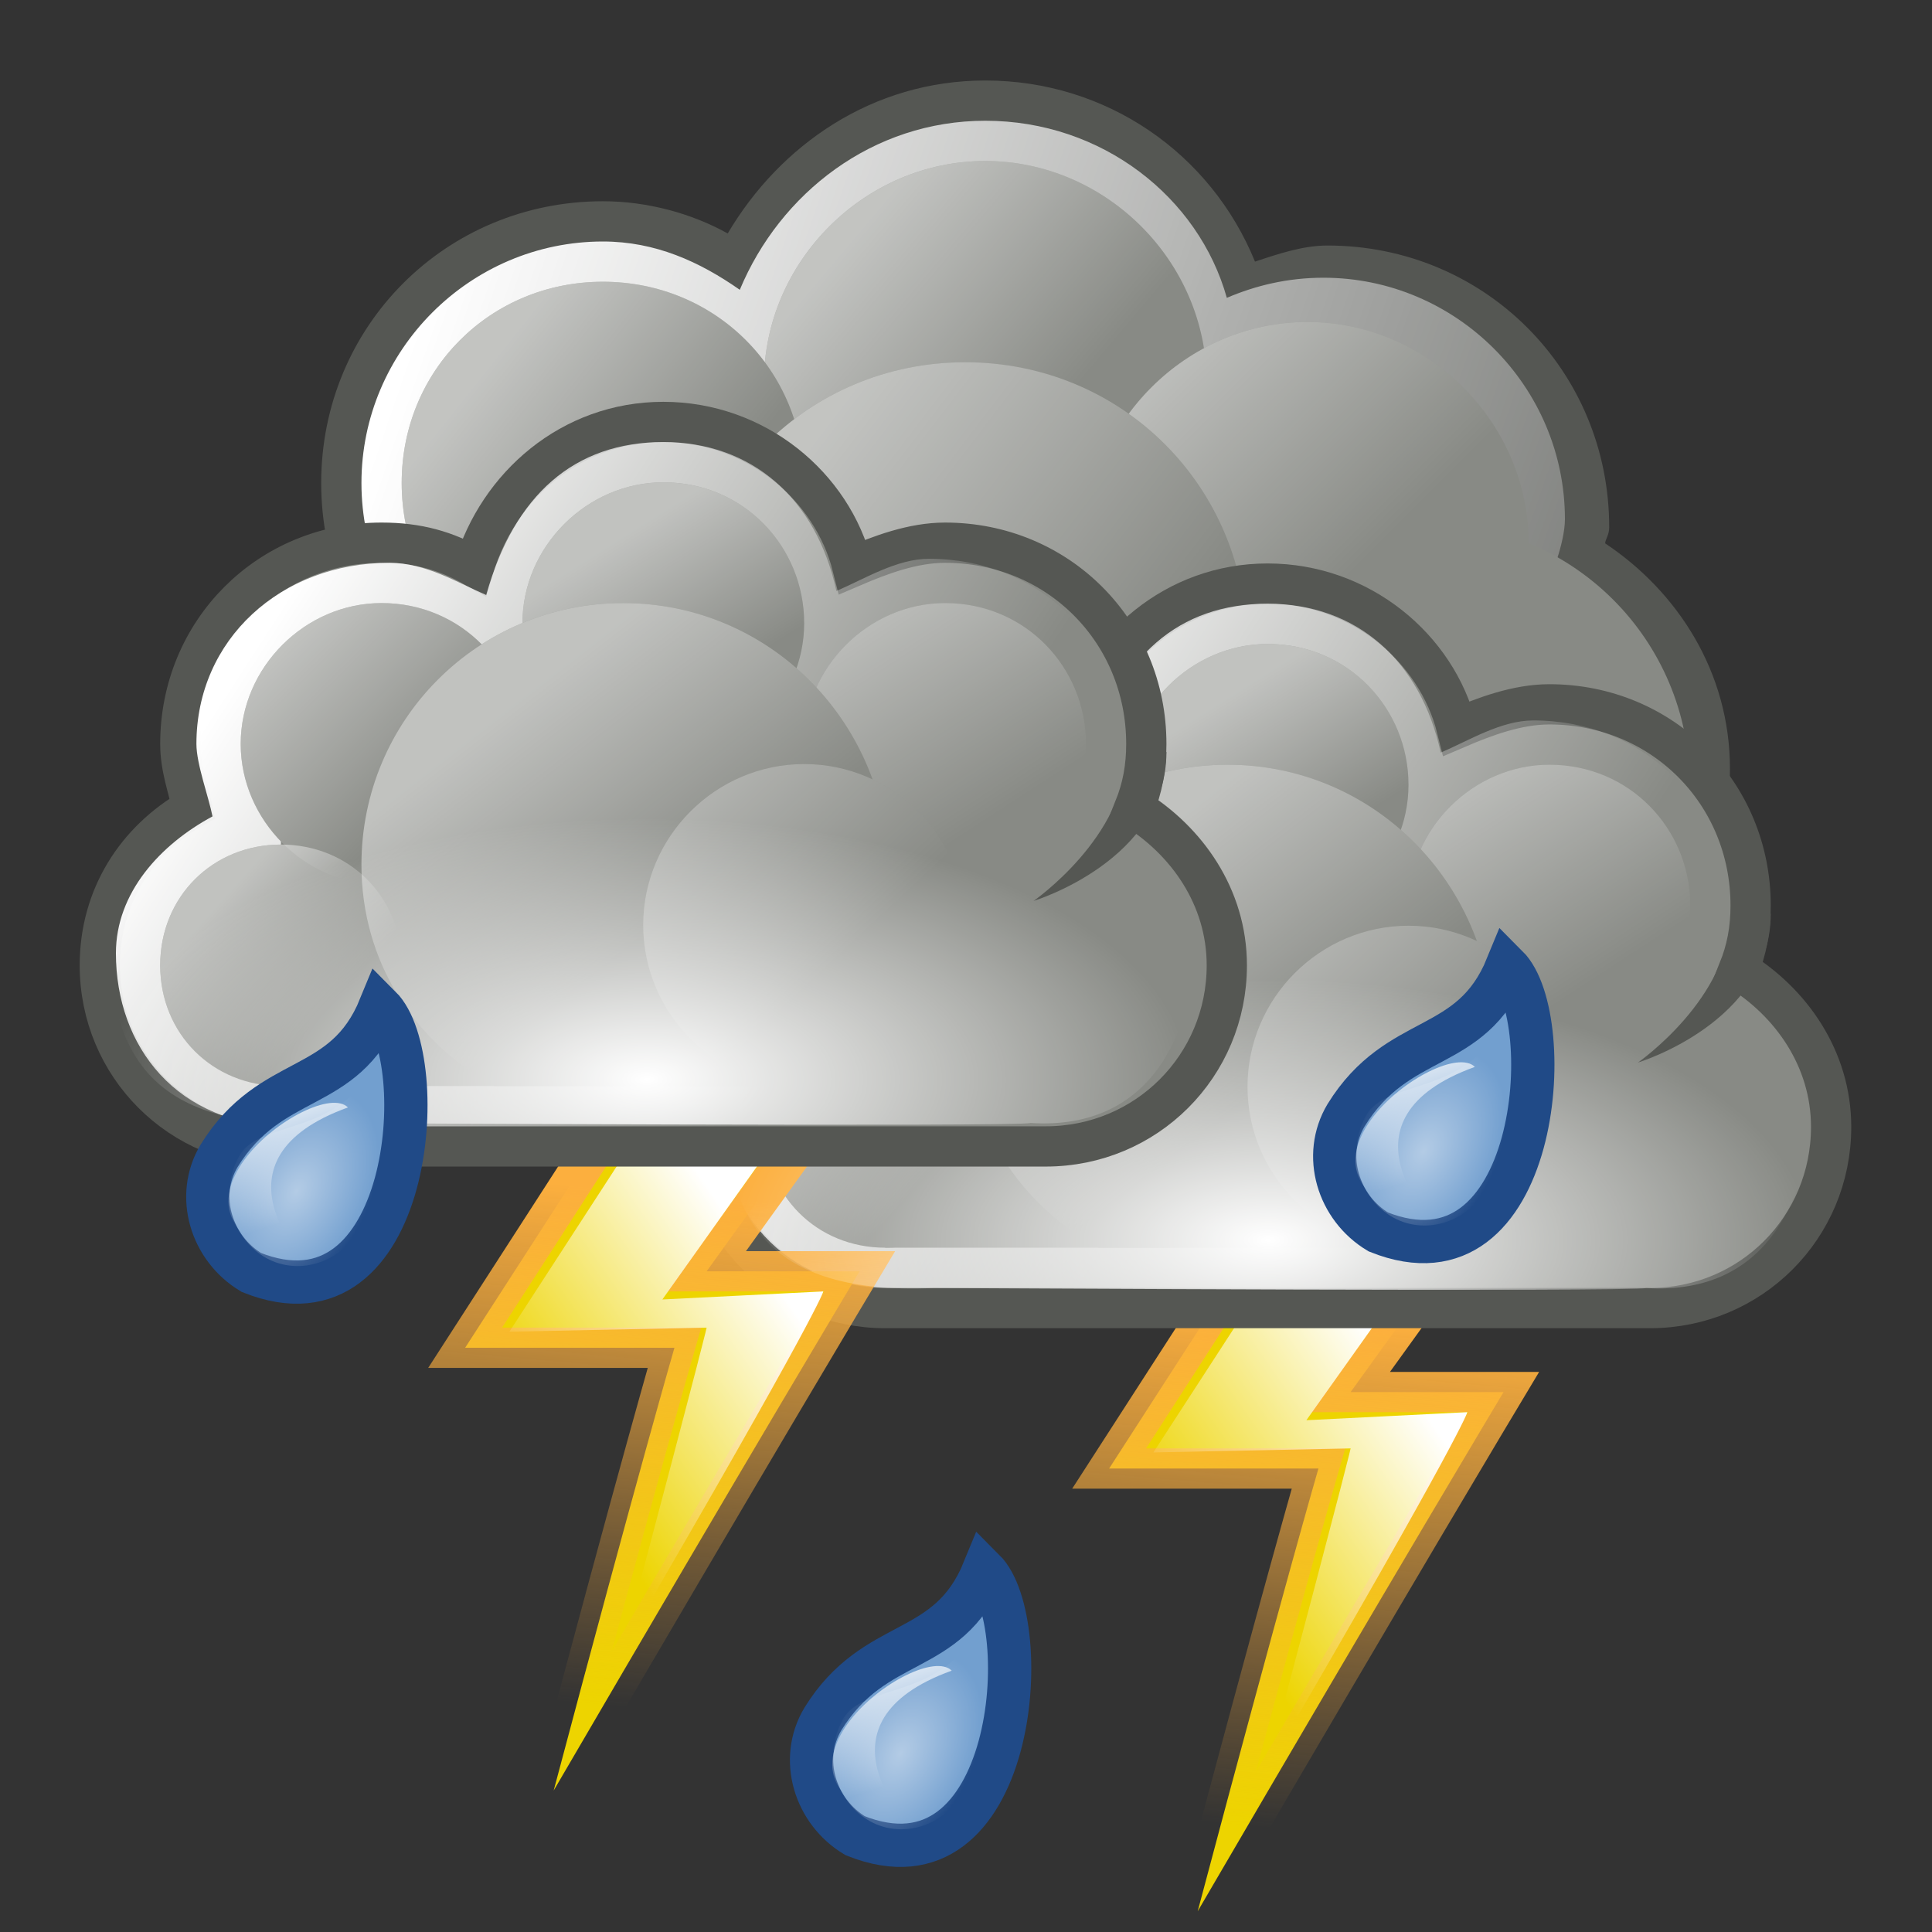 <?xml version="1.0" encoding="utf-8"?>
<!-- Generator: Adobe Illustrator 24.0.1, SVG Export Plug-In . SVG Version: 6.00 Build 0)  -->
<svg version="1.1"
	 id="svg1306" xmlns:cc="http://creativecommons.org/ns#" xmlns:dc="http://purl.org/dc/elements/1.1/" xmlns:inkscape="http://www.inkscape.org/namespaces/inkscape" xmlns:rdf="http://www.w3.org/1999/02/22-rdf-syntax-ns#" xmlns:sodipodi="http://sodipodi.sourceforge.net/DTD/sodipodi-0.dtd" xmlns:svg="http://www.w3.org/2000/svg"
	 xmlns="http://www.w3.org/2000/svg" xmlns:xlink="http://www.w3.org/1999/xlink" x="0px" y="0px" viewBox="0 0 48 48"
	 style="enable-background:new 0 0 48 48;" xml:space="preserve">
<rect x="0" y="0" width="48" height="48" fill="#333333" stroke="none"/>
<style type="text/css">
	.st0{fill:#555753;}
	.st1{fill:url(#path12829_2_);}
	.st2{fill:#888A85;}
	.st3{opacity:0.494;fill:url(#path12837_2_);enable-background:new    ;}
	.st4{opacity:0.494;fill:url(#path12843_2_);enable-background:new    ;}
	.st5{opacity:0.494;fill:url(#path12849_2_);enable-background:new    ;}
	.st6{opacity:0.494;fill:url(#path12855_2_);enable-background:new    ;}
	.st7{fill-rule:evenodd;clip-rule:evenodd;fill:#EDD400;stroke:url(#path11179_2_);stroke-width:1;}
	.st8{fill-rule:evenodd;clip-rule:evenodd;fill:url(#path11181_2_);}
	.st9{fill:#888A85;stroke:#555753;stroke-miterlimit:2;}
	.st10{fill:url(#path12861_1_);}
	.st11{opacity:0.478;fill:url(#path12865_2_);enable-background:new    ;}
	.st12{opacity:0.478;fill:url(#path12873_1_);enable-background:new    ;}
	.st13{opacity:0.478;fill:url(#path12877_1_);enable-background:new    ;}
	.st14{opacity:0.478;fill:url(#path12881_1_);enable-background:new    ;}
	.st15{opacity:0.478;fill:url(#path12883_1_);enable-background:new    ;}
	.st16{fill-rule:evenodd;clip-rule:evenodd;fill:#555753;}
	.st17{opacity:0.478;fill:url(#path12889_1_);enable-background:new    ;}
	.st18{fill-rule:evenodd;clip-rule:evenodd;fill:#EDD400;stroke:url(#path11185_2_);stroke-width:1;}
	.st19{fill-rule:evenodd;clip-rule:evenodd;fill:url(#path11187_2_);}
	.st20{fill:url(#path13209_2_);}
	.st21{fill:url(#path12895_2_);}
	.st22{opacity:0.478;fill:url(#path12899_2_);enable-background:new    ;}
	.st23{opacity:0.478;fill:url(#path12907_2_);enable-background:new    ;}
	.st24{opacity:0.478;fill:url(#path12911_2_);enable-background:new    ;}
	.st25{opacity:0.478;fill:url(#path12915_2_);enable-background:new    ;}
	.st26{opacity:0.478;fill:url(#path12917_2_);enable-background:new    ;}
	.st27{opacity:0.478;fill:url(#path12923_2_);enable-background:new    ;}
	.st28{fill:url(#path11418_2_);}
	.st29{fill:#729FCF;stroke:#204A87;stroke-width:1.075;stroke-miterlimit:2;}
	.st30{opacity:0.461;fill:url(#path12231_1_);enable-background:new    ;}
	.st31{fill:url(#path12233_1_);}
	.st32{opacity:0.461;fill:url(#path12195_1_);enable-background:new    ;}
	.st33{fill:url(#path12197_1_);}
	.st34{opacity:0.461;fill:url(#path12243_1_);enable-background:new    ;}
	.st35{fill:url(#path12245_1_);}
</style>
<g id="layer1_30_">
	<g id="g12825_1_" transform="translate(-287.02,245)">
		<path id="path12827_1_" class="st0" d="M311.5-243c-2.8,0-5.1,1.6-6.4,3.8c-0.9-0.5-2-0.8-3.1-0.8c-3.9,0-7,3.1-7,7s3.1,7,7,7
			c2.4,0,4.4-1.3,5.7-3.2c1.1,0.7,2.4,1.2,3.8,1.2c0.9,0,1.8-0.2,2.6-0.5c0.5,0.9,1.2,1.6,2,2.2c0,0.1-0.1,0.2-0.1,0.4
			c0,3.9,3.1,7,7,7s7-3.1,7-7c0-2.4-1.3-4.4-3.1-5.6c0-0.1,0.1-0.2,0.1-0.4c0-3.9-3.1-7-7-7c-0.6,0-1.2,0.2-1.8,0.4
			C317.1-241.2,314.5-243,311.5-243z"/>
		
			<linearGradient id="path12829_2_" gradientUnits="userSpaceOnUse" x1="515.534" y1="197.219" x2="553.395" y2="184.182" gradientTransform="matrix(1 0 0 -1 -218.02 -39.999)">
			<stop  offset="0" style="stop-color:#FFFFFF"/>
			<stop  offset="1" style="stop-color:#FFFFFF;stop-opacity:0"/>
		</linearGradient>
		<path id="path12829_1_" class="st1" d="M311.5-242c-2.8,0-5.1,1.8-6.1,4.2c-1-0.7-2.1-1.2-3.4-1.2c-3.3,0-6,2.7-6,6
			c0,3.3,2.7,6,6,6c2.4,0,4.5-1.5,5.4-3.5c1.1,0.9,2.5,1.5,4.1,1.5c1.1,0,2-0.3,2.9-0.8c0.4,1,1.1,1.8,1.9,2.4
			c-0.2,0.6-0.4,1.2-0.4,1.8c0,3.6,2.9,6.5,6.5,6.5s6.5-2.9,6.5-6.5c0-2.4-1.3-4.3-3.2-5.5c0.1-0.3,0.2-0.7,0.2-1c0-3.3-2.7-6-6-6
			c-0.9,0-1.7,0.2-2.4,0.5C316.8-240.1,314.4-242,311.5-242z"/>
		<path id="path12831_1_" class="st2" d="M329-225.5c0,3.6-2.9,6.5-6.5,6.5c-3.6,0-6.5-2.9-6.5-6.5c0,0,0,0,0,0
			c0-3.6,2.9-6.5,6.5-6.5C326.1-232,329-229.1,329-225.5C329-225.5,329-225.5,329-225.5z"/>
		<g id="g12833_1_">
			<path id="path12835_1_" class="st2" d="M317-235.5c0,3-2.5,5.5-5.5,5.5s-5.5-2.5-5.5-5.5s2.5-5.5,5.5-5.5S317-238.5,317-235.5z"
				/>
			
				<linearGradient id="path12837_2_" gradientUnits="userSpaceOnUse" x1="540.427" y1="184.225" x2="546.18" y2="179.368" gradientTransform="matrix(0.883 0 0 -0.883 -169.241 -76.092)">
				<stop  offset="0" style="stop-color:#FFFFFF"/>
				<stop  offset="1" style="stop-color:#FFFFFF;stop-opacity:0"/>
			</linearGradient>
			<path id="path12837_1_" class="st3" d="M317-235.5c0,3-2.5,5.5-5.5,5.5s-5.5-2.5-5.5-5.5s2.5-5.5,5.5-5.5S317-238.5,317-235.5z"
				/>
		</g>
		<g id="g12839_1_">
			<path id="path12841_1_" class="st2" d="M325-231.5c0,3-2.5,5.5-5.5,5.5s-5.5-2.5-5.5-5.5l0,0c0-3,2.5-5.5,5.5-5.5
				S325-234.5,325-231.5z"/>
			
				<linearGradient id="path12843_2_" gradientUnits="userSpaceOnUse" x1="543.257" y1="185.821" x2="549.215" y2="179.859" gradientTransform="matrix(0.912 0 0 -0.912 -180.322 -66.645)">
				<stop  offset="0" style="stop-color:#FFFFFF"/>
				<stop  offset="1" style="stop-color:#FFFFFF;stop-opacity:0"/>
			</linearGradient>
			<path id="path12843_1_" class="st4" d="M325-231.5c0,3-2.5,5.5-5.5,5.5s-5.5-2.5-5.5-5.5l0,0c0-3,2.5-5.5,5.5-5.5
				S325-234.5,325-231.5z"/>
		</g>
		<g id="g12845_1_">
			<path id="path12847_1_" class="st2" d="M307-233c0,2.8-2.2,5-5,5c-2.8,0-5-2.2-5-5c0-2.8,2.2-5,5-5S307-235.8,307-233L307-233z"
				/>
			
				<linearGradient id="path12849_2_" gradientUnits="userSpaceOnUse" x1="504.808" y1="207.991" x2="509.189" y2="204.511" gradientTransform="matrix(1.143 0 0 -1.143 -278.066 2.14)">
				<stop  offset="0" style="stop-color:#FFFFFF"/>
				<stop  offset="1" style="stop-color:#FFFFFF;stop-opacity:0"/>
			</linearGradient>
			<path id="path12849_1_" class="st5" d="M307-233c0,2.8-2.2,5-5,5c-2.8,0-5-2.2-5-5c0-2.8,2.2-5,5-5S307-235.8,307-233L307-233z"
				/>
		</g>
		<g id="g12851_1_">
			<path id="path12853_1_" class="st2" d="M318-229c0,3.9-3.1,7-7,7c-3.9,0-7-3.1-7-7c0,0,0,0,0,0c0-3.9,3.1-7,7-7
				C314.9-236,318-232.9,318-229C318-229,318-229,318-229z"/>
			
				<linearGradient id="path12855_2_" gradientUnits="userSpaceOnUse" x1="520.312" y1="196.098" x2="527.962" y2="190.269" gradientTransform="matrix(1.039 0 0 -1.039 -234.281 -29.064)">
				<stop  offset="0" style="stop-color:#FFFFFF"/>
				<stop  offset="1" style="stop-color:#FFFFFF;stop-opacity:0"/>
			</linearGradient>
			<path id="path12855_1_" class="st6" d="M318-229c0,3.9-3.1,7-7,7c-3.9,0-7-3.1-7-7c0,0,0,0,0,0c0-3.9,3.1-7,7-7
				C314.9-236,318-232.9,318-229C318-229,318-229,318-229z"/>
		</g>
	</g>
	<g id="g11177_1_" transform="translate(208.856,357.885)">
		
			<linearGradient id="path11179_2_" gradientUnits="userSpaceOnUse" x1="-398.87" y1="20.172" x2="-399.995" y2="7.422" gradientTransform="matrix(1 0 0 -1 222.662 -305.045)">
			<stop  offset="0" style="stop-color:#FCAF3E"/>
			<stop  offset="1" style="stop-color:#FCAF3E;stop-opacity:0"/>
		</linearGradient>
		<path id="path11179_1_" class="st7" d="M-172.2-327.6l-3.1,4.3h3.8c0,0-2.7,4.5-7.6,12.9c2.1-7.9,3-11,3-11h-5.2l4-6.2H-172.2z"/>
		
			<linearGradient id="path11181_2_" gradientUnits="userSpaceOnUse" x1="-396.708" y1="22.35" x2="-402.421" y2="18.372" gradientTransform="matrix(1 0 0 -1 223.015 -300.802)">
			<stop  offset="0" style="stop-color:#FFFFFF"/>
			<stop  offset="1" style="stop-color:#FFFFFF;stop-opacity:0"/>
		</linearGradient>
		<path id="path11181_1_" class="st8" d="M-172.7-327.8l-3.7,5.2l4-0.2c0,0-0.1,0.5-5,8.9c2.1-7.9,2.1-8,2.1-8l-4.9,0.1l3.7-5.7
			L-172.7-327.8z"/>
	</g>
	<g id="g12857_4_" transform="translate(-215.006,252.999)">
		<path id="path12859_4_" class="st9" d="M246.5-238.5c-2.3,0-4.1,1.6-4.7,3.6c-0.7-0.4-1.4-0.6-2.3-0.6c-2.8,0-5,2.2-5,5
			c0,0.6,0.2,1.1,0.3,1.6c-1.4,0.8-2.3,2.2-2.3,3.9c0,2.5,2,4.5,4.5,4.5c0.2,0,18.8,0,19,0c2.5,0,4.5-2,4.5-4.5c0-1.7-1-3.1-2.3-3.9
			c0.2-0.5,0.3-1,0.3-1.6c0-2.8-2.2-5-5-5c-0.8,0-1.6,0.3-2.3,0.6C250.7-236.9,248.8-238.5,246.5-238.5z"/>
		
			<linearGradient id="path12861_1_" gradientUnits="userSpaceOnUse" x1="485.762" y1="237.579" x2="499.769" y2="228.497" gradientTransform="matrix(1 0 0 -1 -249.006 4.001)">
			<stop  offset="0" style="stop-color:#FFFFFF"/>
			<stop  offset="1" style="stop-color:#FFFFFF;stop-opacity:0"/>
		</linearGradient>
		<path id="path12861_4_" class="st10" d="M246.5-238c-2.2,0-3.7,1.3-4.4,3.8c-0.7-0.3-1.5-0.8-2.4-0.8c-2.7,0-4.8,1.9-4.8,4.5
			c0,0.5,0.3,1.3,0.4,1.8c-1.3,0.7-2.4,1.9-2.4,3.4c0,2.3,1.5,4.3,4.3,4.3c0.2,0,18.2,0,18.3,0c2.8,0,4.3-1.9,4.3-4.3
			c0-1.6-1.1-2.7-2.4-3.4c0.2-0.5,0.5-1.3,0.5-1.8c0-2.6-2.1-4.6-4.8-4.6c-0.8,0-1.6,0.5-2.3,0.8C250.3-236.6,248.7-238,246.5-238z"
			/>
		<path id="path12863_1_" class="st2" d="M250-233.5c0,1.9-1.6,3.5-3.5,3.5c-1.9,0-3.5-1.6-3.5-3.5c0-1.9,1.6-3.5,3.5-3.5
			C248.5-237,250-235.4,250-233.5L250-233.5z"/>
		
			<linearGradient id="path12865_2_" gradientUnits="userSpaceOnUse" x1="496.685" y1="242.045" x2="498.844" y2="238.614" gradientTransform="matrix(1.057 0 0 -1.057 -279.544 20.204)">
			<stop  offset="0" style="stop-color:#FFFFFF"/>
			<stop  offset="1" style="stop-color:#FFFFFF;stop-opacity:0"/>
		</linearGradient>
		<path id="path12865_1_" class="st11" d="M250-233.5c0,1.9-1.6,3.5-3.5,3.5c-1.9,0-3.5-1.6-3.5-3.5c0-1.9,1.6-3.5,3.5-3.5
			C248.5-237,250-235.4,250-233.5L250-233.5z"/>
		<rect id="rect12867_4_" x="237" y="-231" class="st2" width="20" height="9"/>
		<path id="path12869_4_" class="st2" d="M240-225c0,1.7-1.3,3-3,3c-1.7,0-3-1.3-3-3s1.3-3,3-3C238.7-228,240-226.7,240-225L240-225
			z"/>
		<path id="path12871_4_" class="st2" d="M257-230.5c0,1.9-1.6,3.5-3.5,3.5c-1.9,0-3.5-1.6-3.5-3.5c0-1.9,1.6-3.5,3.5-3.5
			C255.5-234,257-232.4,257-230.5L257-230.5z"/>
		
			<linearGradient id="path12873_1_" gradientUnits="userSpaceOnUse" x1="495.66" y1="243.563" x2="499.002" y2="238.417" gradientTransform="matrix(1.057 0 0 -1.057 -272.544 23.204)">
			<stop  offset="0" style="stop-color:#FFFFFF"/>
			<stop  offset="1" style="stop-color:#FFFFFF;stop-opacity:0"/>
		</linearGradient>
		<path id="path12873_4_" class="st12" d="M257-230.5c0,1.9-1.6,3.5-3.5,3.5c-1.9,0-3.5-1.6-3.5-3.5c0-1.9,1.6-3.5,3.5-3.5
			C255.5-234,257-232.4,257-230.5L257-230.5z"/>
		<path id="path12875_4_" class="st2" d="M243-230.5c0,1.9-1.6,3.5-3.5,3.5c-1.9,0-3.5-1.6-3.5-3.5c0-1.9,1.6-3.5,3.5-3.5
			C241.5-234,243-232.4,243-230.5L243-230.5z"/>
		
			<linearGradient id="path12877_1_" gradientUnits="userSpaceOnUse" x1="495.528" y1="242.517" x2="498.978" y2="239.021" gradientTransform="matrix(1.057 0 0 -1.057 -286.544 23.204)">
			<stop  offset="0" style="stop-color:#FFFFFF"/>
			<stop  offset="1" style="stop-color:#FFFFFF;stop-opacity:0"/>
		</linearGradient>
		<path id="path12877_4_" class="st13" d="M243-230.5c0,1.9-1.6,3.5-3.5,3.5c-1.9,0-3.5-1.6-3.5-3.5c0-1.9,1.6-3.5,3.5-3.5
			C241.5-234,243-232.4,243-230.5L243-230.5z"/>
		<path id="path12879_4_" class="st2" d="M245.5-234c-3.6,0-6.5,2.9-6.5,6.5c0,2.4,1.3,4.3,3.3,5.5h6.5c1.9-1.1,3.3-3.1,3.3-5.5
			C252-231.1,249.1-234,245.5-234z"/>
		
			<linearGradient id="path12881_1_" gradientUnits="userSpaceOnUse" x1="492.596" y1="235.355" x2="496.629" y2="230.168" gradientTransform="matrix(1 0 0 -1 -250.006 4.001)">
			<stop  offset="0" style="stop-color:#FFFFFF"/>
			<stop  offset="1" style="stop-color:#FFFFFF;stop-opacity:0"/>
		</linearGradient>
		<path id="path12881_4_" class="st14" d="M245.5-234c-3.6,0-6.5,2.9-6.5,6.5c0,2.4,1.3,4.4,3.3,5.5h6.5c1.9-1.1,3.3-3.1,3.3-5.5
			C252-231.1,249.1-234,245.5-234z"/>
		
			<linearGradient id="path12883_1_" gradientUnits="userSpaceOnUse" x1="512.268" y1="225.555" x2="515.367" y2="222.779" gradientTransform="matrix(0.906 0 0 -0.906 -228.609 -22.254)">
			<stop  offset="0" style="stop-color:#FFFFFF"/>
			<stop  offset="1" style="stop-color:#FFFFFF;stop-opacity:0"/>
		</linearGradient>
		<path id="path12883_4_" class="st15" d="M240-225c0,1.7-1.3,3-3,3s-3-1.3-3-3s1.3-3,3-3S240-226.7,240-225L240-225z"/>
		<path id="path12885_1_" class="st16" d="M259-230.3c0,2.7-3.3,3.7-3.3,3.7s2.3-1.6,2.3-3.7L259-230.3z"/>
		<path id="path12887_4_" class="st2" d="M254-226c0,2.2-1.8,4-4,4c-2.2,0-4-1.8-4-4c0-2.2,1.8-4,4-4C252.2-230,254-228.2,254-226
			L254-226z"/>
		
			<linearGradient id="path12889_1_" gradientUnits="userSpaceOnUse" x1="482.238" y1="256.029" x2="486.336" y2="251.627" gradientTransform="matrix(1.208 0 0 -1.208 -336.479 78.661)">
			<stop  offset="0" style="stop-color:#FFFFFF"/>
			<stop  offset="1" style="stop-color:#FFFFFF;stop-opacity:0"/>
		</linearGradient>
		<path id="path12889_4_" class="st17" d="M254-226c0,2.2-1.8,4-4,4c-2.2,0-4-1.8-4-4c0-2.2,1.8-4,4-4C252.2-230,254-228.2,254-226
			L254-226z"/>
	</g>
	<g id="g11183_1_" transform="translate(192.856,354.885)">
		
			<linearGradient id="path11185_2_" gradientUnits="userSpaceOnUse" x1="-382.87" y1="23.172" x2="-383.995" y2="10.422" gradientTransform="matrix(1 0 0 -1 206.662 -302.045)">
			<stop  offset="0" style="stop-color:#FCAF3E"/>
			<stop  offset="1" style="stop-color:#FCAF3E;stop-opacity:0"/>
		</linearGradient>
		<path id="path11185_1_" class="st18" d="M-172.2-327.6l-3.1,4.3h3.8c0,0-2.7,4.5-7.6,12.9c2.1-7.9,3-11,3-11h-5.2l4-6.2H-172.2z"
			/>
		
			<linearGradient id="path11187_2_" gradientUnits="userSpaceOnUse" x1="-380.708" y1="25.35" x2="-386.421" y2="21.372" gradientTransform="matrix(1 0 0 -1 207.015 -297.802)">
			<stop  offset="0" style="stop-color:#FFFFFF"/>
			<stop  offset="1" style="stop-color:#FFFFFF;stop-opacity:0"/>
		</linearGradient>
		<path id="path11187_1_" class="st19" d="M-172.7-327.8l-3.7,5.2l4-0.2c0,0-0.1,0.5-5,8.9c2.1-7.9,2.1-8,2.1-8l-4.9,0.1l3.7-5.7
			L-172.7-327.8z"/>
	</g>
	
		<radialGradient id="path13209_2_" cx="-222.066" cy="267.169" r="14.501" gradientTransform="matrix(0.931 0 0 -0.448 238.252 150.507)" gradientUnits="userSpaceOnUse">
		<stop  offset="0" style="stop-color:#FFFFFF"/>
		<stop  offset="1" style="stop-color:#FFFFFF;stop-opacity:0"/>
	</radialGradient>
	<path id="path13209_1_" class="st20" d="M31.7,15c-2,0-3.7,1.1-4.5,2.6c-0.6-0.2-1.2-0.4-1.9-0.4c-2.8,0-5.1,2.1-5.1,4.7
		c0,0.5,0.1,0.9,0.3,1.3C19,24.1,18,25.5,18,27.2c0,2.7,0.7,5,5.2,4.8c0,0,17.5,0.1,17.7,0c3.1,0.2,4.1-2.4,4.1-4.7
		c0-1.7-0.8-3-2.3-3.9c0-0.3,0-0.6,0-0.8c0-2.6-2.3-4.7-5.1-4.7c-0.4,0-0.7,0.1-1.1,0.2C35.7,16.3,33.9,15,31.7,15z"/>
	<g id="g12891_1_" transform="translate(-230.02,248.983)">
		<path id="path12893_1_" class="st9" d="M246.5-238.5c-2.3,0-4.1,1.6-4.7,3.6c-0.7-0.4-1.4-0.6-2.3-0.6c-2.8,0-5,2.2-5,5
			c0,0.6,0.2,1.1,0.3,1.6c-1.4,0.8-2.3,2.2-2.3,3.9c0,2.5,2,4.5,4.5,4.5c0.2,0,18.8,0,19,0c2.5,0,4.5-2,4.5-4.5c0-1.7-1-3.1-2.3-3.9
			c0.2-0.5,0.3-1,0.3-1.6c0-2.8-2.2-5-5-5c-0.8,0-1.6,0.3-2.3,0.6C250.7-236.9,248.8-238.5,246.5-238.5z"/>
		
			<linearGradient id="path12895_2_" gradientUnits="userSpaceOnUse" x1="500.776" y1="241.595" x2="514.783" y2="232.513" gradientTransform="matrix(1 0 0 -1 -264.02 8.017)">
			<stop  offset="0" style="stop-color:#FFFFFF"/>
			<stop  offset="1" style="stop-color:#FFFFFF;stop-opacity:0"/>
		</linearGradient>
		<path id="path12895_1_" class="st21" d="M246.5-238c-2.2,0-3.7,1.3-4.4,3.8c-0.7-0.3-1.5-0.8-2.4-0.8c-2.7,0-4.8,1.9-4.8,4.5
			c0,0.5,0.3,1.3,0.4,1.8c-1.3,0.7-2.4,1.9-2.4,3.4c0,2.3,1.5,4.3,4.3,4.3c0.2,0,18.2,0,18.3,0c2.8,0,4.3-1.9,4.3-4.3
			c0-1.6-1.1-2.7-2.4-3.4c0.2-0.5,0.5-1.3,0.5-1.8c0-2.6-2.1-4.6-4.8-4.6c-0.8,0-1.6,0.5-2.3,0.8C250.3-236.6,248.7-238,246.5-238z"
			/>
		<path id="path12897_1_" class="st2" d="M250-233.5c0,1.9-1.6,3.5-3.5,3.5c-1.9,0-3.5-1.6-3.5-3.5c0-1.9,1.6-3.5,3.5-3.5
			C248.5-237,250-235.4,250-233.5L250-233.5z"/>
		
			<linearGradient id="path12899_2_" gradientUnits="userSpaceOnUse" x1="511.699" y1="246.061" x2="513.858" y2="242.63" gradientTransform="matrix(1.057 0 0 -1.057 -295.408 24.447)">
			<stop  offset="0" style="stop-color:#FFFFFF"/>
			<stop  offset="1" style="stop-color:#FFFFFF;stop-opacity:0"/>
		</linearGradient>
		<path id="path12899_1_" class="st22" d="M250-233.5c0,1.9-1.6,3.5-3.5,3.5c-1.9,0-3.5-1.6-3.5-3.5c0-1.9,1.6-3.5,3.5-3.5
			C248.5-237,250-235.4,250-233.5L250-233.5z"/>
		<rect id="rect12901_1_" x="237" y="-231" class="st2" width="20" height="9"/>
		<path id="path12903_1_" class="st2" d="M240-225c0,1.7-1.3,3-3,3c-1.7,0-3-1.3-3-3s1.3-3,3-3C238.7-228,240-226.7,240-225L240-225
			z"/>
		<path id="path12905_1_" class="st2" d="M257-230.5c0,1.9-1.6,3.5-3.5,3.5c-1.9,0-3.5-1.6-3.5-3.5c0-1.9,1.6-3.5,3.5-3.5
			C255.5-234,257-232.4,257-230.5L257-230.5z"/>
		
			<linearGradient id="path12907_2_" gradientUnits="userSpaceOnUse" x1="510.675" y1="247.579" x2="514.017" y2="242.433" gradientTransform="matrix(1.057 0 0 -1.057 -288.408 27.447)">
			<stop  offset="0" style="stop-color:#FFFFFF"/>
			<stop  offset="1" style="stop-color:#FFFFFF;stop-opacity:0"/>
		</linearGradient>
		<path id="path12907_1_" class="st23" d="M257-230.5c0,1.9-1.6,3.5-3.5,3.5c-1.9,0-3.5-1.6-3.5-3.5c0-1.9,1.6-3.5,3.5-3.5
			C255.5-234,257-232.4,257-230.5L257-230.5z"/>
		<path id="path12909_1_" class="st2" d="M243-230.5c0,1.9-1.6,3.5-3.5,3.5c-1.9,0-3.5-1.6-3.5-3.5c0-1.9,1.6-3.5,3.5-3.5
			C241.5-234,243-232.4,243-230.5L243-230.5z"/>
		
			<linearGradient id="path12911_2_" gradientUnits="userSpaceOnUse" x1="510.542" y1="246.533" x2="513.993" y2="243.037" gradientTransform="matrix(1.057 0 0 -1.057 -302.408 27.447)">
			<stop  offset="0" style="stop-color:#FFFFFF"/>
			<stop  offset="1" style="stop-color:#FFFFFF;stop-opacity:0"/>
		</linearGradient>
		<path id="path12911_1_" class="st24" d="M243-230.5c0,1.9-1.6,3.5-3.5,3.5c-1.9,0-3.5-1.6-3.5-3.5c0-1.9,1.6-3.5,3.5-3.5
			C241.5-234,243-232.4,243-230.5L243-230.5z"/>
		<path id="path12913_1_" class="st2" d="M245.5-234c-3.6,0-6.5,2.9-6.5,6.5c0,2.4,1.3,4.3,3.3,5.5h6.5c1.9-1.1,3.3-3.1,3.3-5.5
			C252-231.1,249.1-234,245.5-234z"/>
		
			<linearGradient id="path12915_2_" gradientUnits="userSpaceOnUse" x1="507.61" y1="239.371" x2="511.643" y2="234.184" gradientTransform="matrix(1 0 0 -1 -265.02 8.017)">
			<stop  offset="0" style="stop-color:#FFFFFF"/>
			<stop  offset="1" style="stop-color:#FFFFFF;stop-opacity:0"/>
		</linearGradient>
		<path id="path12915_1_" class="st25" d="M245.5-234c-3.6,0-6.5,2.9-6.5,6.5c0,2.4,1.3,4.4,3.3,5.5h6.5c1.9-1.1,3.3-3.1,3.3-5.5
			C252-231.1,249.1-234,245.5-234z"/>
		
			<linearGradient id="path12917_2_" gradientUnits="userSpaceOnUse" x1="527.282" y1="229.571" x2="530.382" y2="226.795" gradientTransform="matrix(0.906 0 0 -0.906 -242.207 -18.617)">
			<stop  offset="0" style="stop-color:#FFFFFF"/>
			<stop  offset="1" style="stop-color:#FFFFFF;stop-opacity:0"/>
		</linearGradient>
		<path id="path12917_1_" class="st26" d="M240-225c0,1.7-1.3,3-3,3s-3-1.3-3-3s1.3-3,3-3S240-226.7,240-225L240-225z"/>
		<path id="path12919_1_" class="st16" d="M259-230.3c0,2.7-3.3,3.7-3.3,3.7s2.3-1.6,2.3-3.7L259-230.3z"/>
		<path id="path12921_1_" class="st2" d="M254-226c0,2.2-1.8,4-4,4c-2.2,0-4-1.8-4-4c0-2.2,1.8-4,4-4C252.2-230,254-228.2,254-226
			L254-226z"/>
		
			<linearGradient id="path12923_2_" gradientUnits="userSpaceOnUse" x1="497.252" y1="260.045" x2="501.35" y2="255.643" gradientTransform="matrix(1.208 0 0 -1.208 -354.61 83.511)">
			<stop  offset="0" style="stop-color:#FFFFFF"/>
			<stop  offset="1" style="stop-color:#FFFFFF;stop-opacity:0"/>
		</linearGradient>
		<path id="path12923_1_" class="st27" d="M254-226c0,2.2-1.8,4-4,4c-2.2,0-4-1.8-4-4c0-2.2,1.8-4,4-4C252.2-230,254-228.2,254-226
			L254-226z"/>
	</g>
	
		<radialGradient id="path11418_2_" cx="-222.066" cy="267.169" r="14.501" gradientTransform="matrix(0.931 0 0 -0.448 222.814 146.507)" gradientUnits="userSpaceOnUse">
		<stop  offset="0" style="stop-color:#FFFFFF"/>
		<stop  offset="1" style="stop-color:#FFFFFF;stop-opacity:0"/>
	</radialGradient>
	<path id="path11418_1_" class="st28" d="M16.2,11c-2,0-3.7,1.1-4.5,2.6c-0.6-0.2-1.2-0.4-1.9-0.4c-2.8,0-5.1,2.1-5.1,4.7
		c0,0.5,0.1,0.9,0.3,1.3c-1.4,0.9-2.3,2.3-2.3,3.9c0,2.7,0.7,5,5.2,4.8c0,0,17.5,0.1,17.7,0c3.1,0.2,4.1-2.4,4.1-4.7
		c0-1.7-0.8-3-2.3-3.9c0-0.3,0-0.6,0-0.8c0-2.6-2.3-4.7-5.1-4.7c-0.4,0-0.7,0.1-1.1,0.2C20.3,12.3,18.4,11,16.2,11z"/>
	<g id="g12227_6_" transform="translate(-202.955,271.007)">
		<path id="path12229_6_" class="st29" d="M224.2-225.4c-1-0.6-1.4-1.9-0.8-2.9c1.3-2.1,3.1-1.5,4-3.7
			C228.7-230.7,228.2-223.8,224.2-225.4z"/>
		
			<radialGradient id="path12231_1_" cx="1776.392" cy="-79.208" r="21.744" gradientTransform="matrix(7.065158e-02 4.154803e-02 6.201499e-02 -0.109 104.732 -309.882)" gradientUnits="userSpaceOnUse">
			<stop  offset="0" style="stop-color:#FFFFFF"/>
			<stop  offset="1" style="stop-color:#FFFFFF;stop-opacity:0"/>
		</radialGradient>
		<path id="path12231_6_" class="st30" d="M226.9-226.5c-0.5,0.9-1.6,1.2-2.4,0.7c-0.8-0.5-1.1-1.6-0.6-2.5c0.5-0.9,2.6-0.5,3.3-2.3
			C228-230.1,227.4-227.4,226.9-226.5z"/>
		
			<linearGradient id="path12233_1_" gradientUnits="userSpaceOnUse" x1="436.417" y1="1462.379" x2="456.923" y2="1483.858" gradientTransform="matrix(-5.358613e-02 0.103 9.281434e-02 5.937964e-02 112.214 -361.962)">
			<stop  offset="0" style="stop-color:#FFFFFF"/>
			<stop  offset="1" style="stop-color:#FFFFFF;stop-opacity:0"/>
		</linearGradient>
		<path id="path12233_20_" class="st31" d="M225.6-225.6c-4.6-1.1,0.2-4.7,1-3.9C223-228.2,225.6-225.6,225.6-225.6z"/>
	</g>
	<g id="g12191_6_" transform="translate(-222.955,261.014)">
		<path id="path12193_6_" class="st29" d="M229.2-229.4c-1-0.6-1.4-1.9-0.8-2.9c1.3-2.1,3.1-1.5,4-3.7
			C233.7-234.7,233.2-227.8,229.2-229.4z"/>
		
			<radialGradient id="path12195_1_" cx="1825.401" cy="-21.639" r="21.744" gradientTransform="matrix(7.065158e-02 4.154803e-02 6.201499e-02 -0.109 102.699 -309.62)" gradientUnits="userSpaceOnUse">
			<stop  offset="0" style="stop-color:#FFFFFF"/>
			<stop  offset="1" style="stop-color:#FFFFFF;stop-opacity:0"/>
		</radialGradient>
		<path id="path12195_6_" class="st32" d="M231.9-230.5c-0.5,0.9-1.6,1.2-2.4,0.7c-0.8-0.5-1.1-1.6-0.6-2.5c0.5-0.9,2.6-0.5,3.3-2.3
			C233-234.1,232.4-231.4,231.9-230.5z"/>
		
			<linearGradient id="path12197_1_" gradientUnits="userSpaceOnUse" x1="403.921" y1="1495.934" x2="424.427" y2="1517.412" gradientTransform="matrix(-5.358613e-02 0.103 9.281434e-02 5.937964e-02 112.358 -364.613)">
			<stop  offset="0" style="stop-color:#FFFFFF"/>
			<stop  offset="1" style="stop-color:#FFFFFF;stop-opacity:0"/>
		</linearGradient>
		<path id="path12197_6_" class="st33" d="M230.6-229.6c-4.6-1.1,0.2-4.7,1-3.9C228-232.2,230.6-229.6,230.6-229.6z"/>
	</g>
	<g id="g12239_5_" transform="translate(-193.957,268.007)">
		<path id="path12241_5_" class="st29" d="M228.2-237.4c-1-0.6-1.4-1.9-0.8-2.9c1.3-2.1,3.1-1.5,4-3.7
			C232.7-242.7,232.2-235.8,228.2-237.4z"/>
		
			<radialGradient id="path12243_1_" cx="1737.651" cy="22.178" r="21.744" gradientTransform="matrix(7.065158e-02 4.154803e-02 6.201499e-02 -0.109 105.182 -309.18)" gradientUnits="userSpaceOnUse">
			<stop  offset="0" style="stop-color:#FFFFFF"/>
			<stop  offset="1" style="stop-color:#FFFFFF;stop-opacity:0"/>
		</radialGradient>
		<path id="path12243_4_" class="st34" d="M230.9-238.5c-0.5,0.9-1.6,1.2-2.4,0.7c-0.8-0.5-1.1-1.6-0.6-2.5c0.5-0.9,2.6-0.5,3.3-2.3
			C232-242.1,231.4-239.4,230.9-238.5z"/>
		
			<linearGradient id="path12245_1_" gradientUnits="userSpaceOnUse" x1="321.25" y1="1447.18" x2="341.756" y2="1468.658" gradientTransform="matrix(-5.358613e-02 0.103 9.281434e-02 5.937964e-02 111.453 -361.215)">
			<stop  offset="0" style="stop-color:#FFFFFF"/>
			<stop  offset="1" style="stop-color:#FFFFFF;stop-opacity:0"/>
		</linearGradient>
		<path id="path12245_4_" class="st35" d="M229.6-237.6c-4.6-1.1,0.2-4.7,1-3.9C227-240.2,229.6-237.6,229.6-237.6z"/>
	</g>
</g>
</svg>
